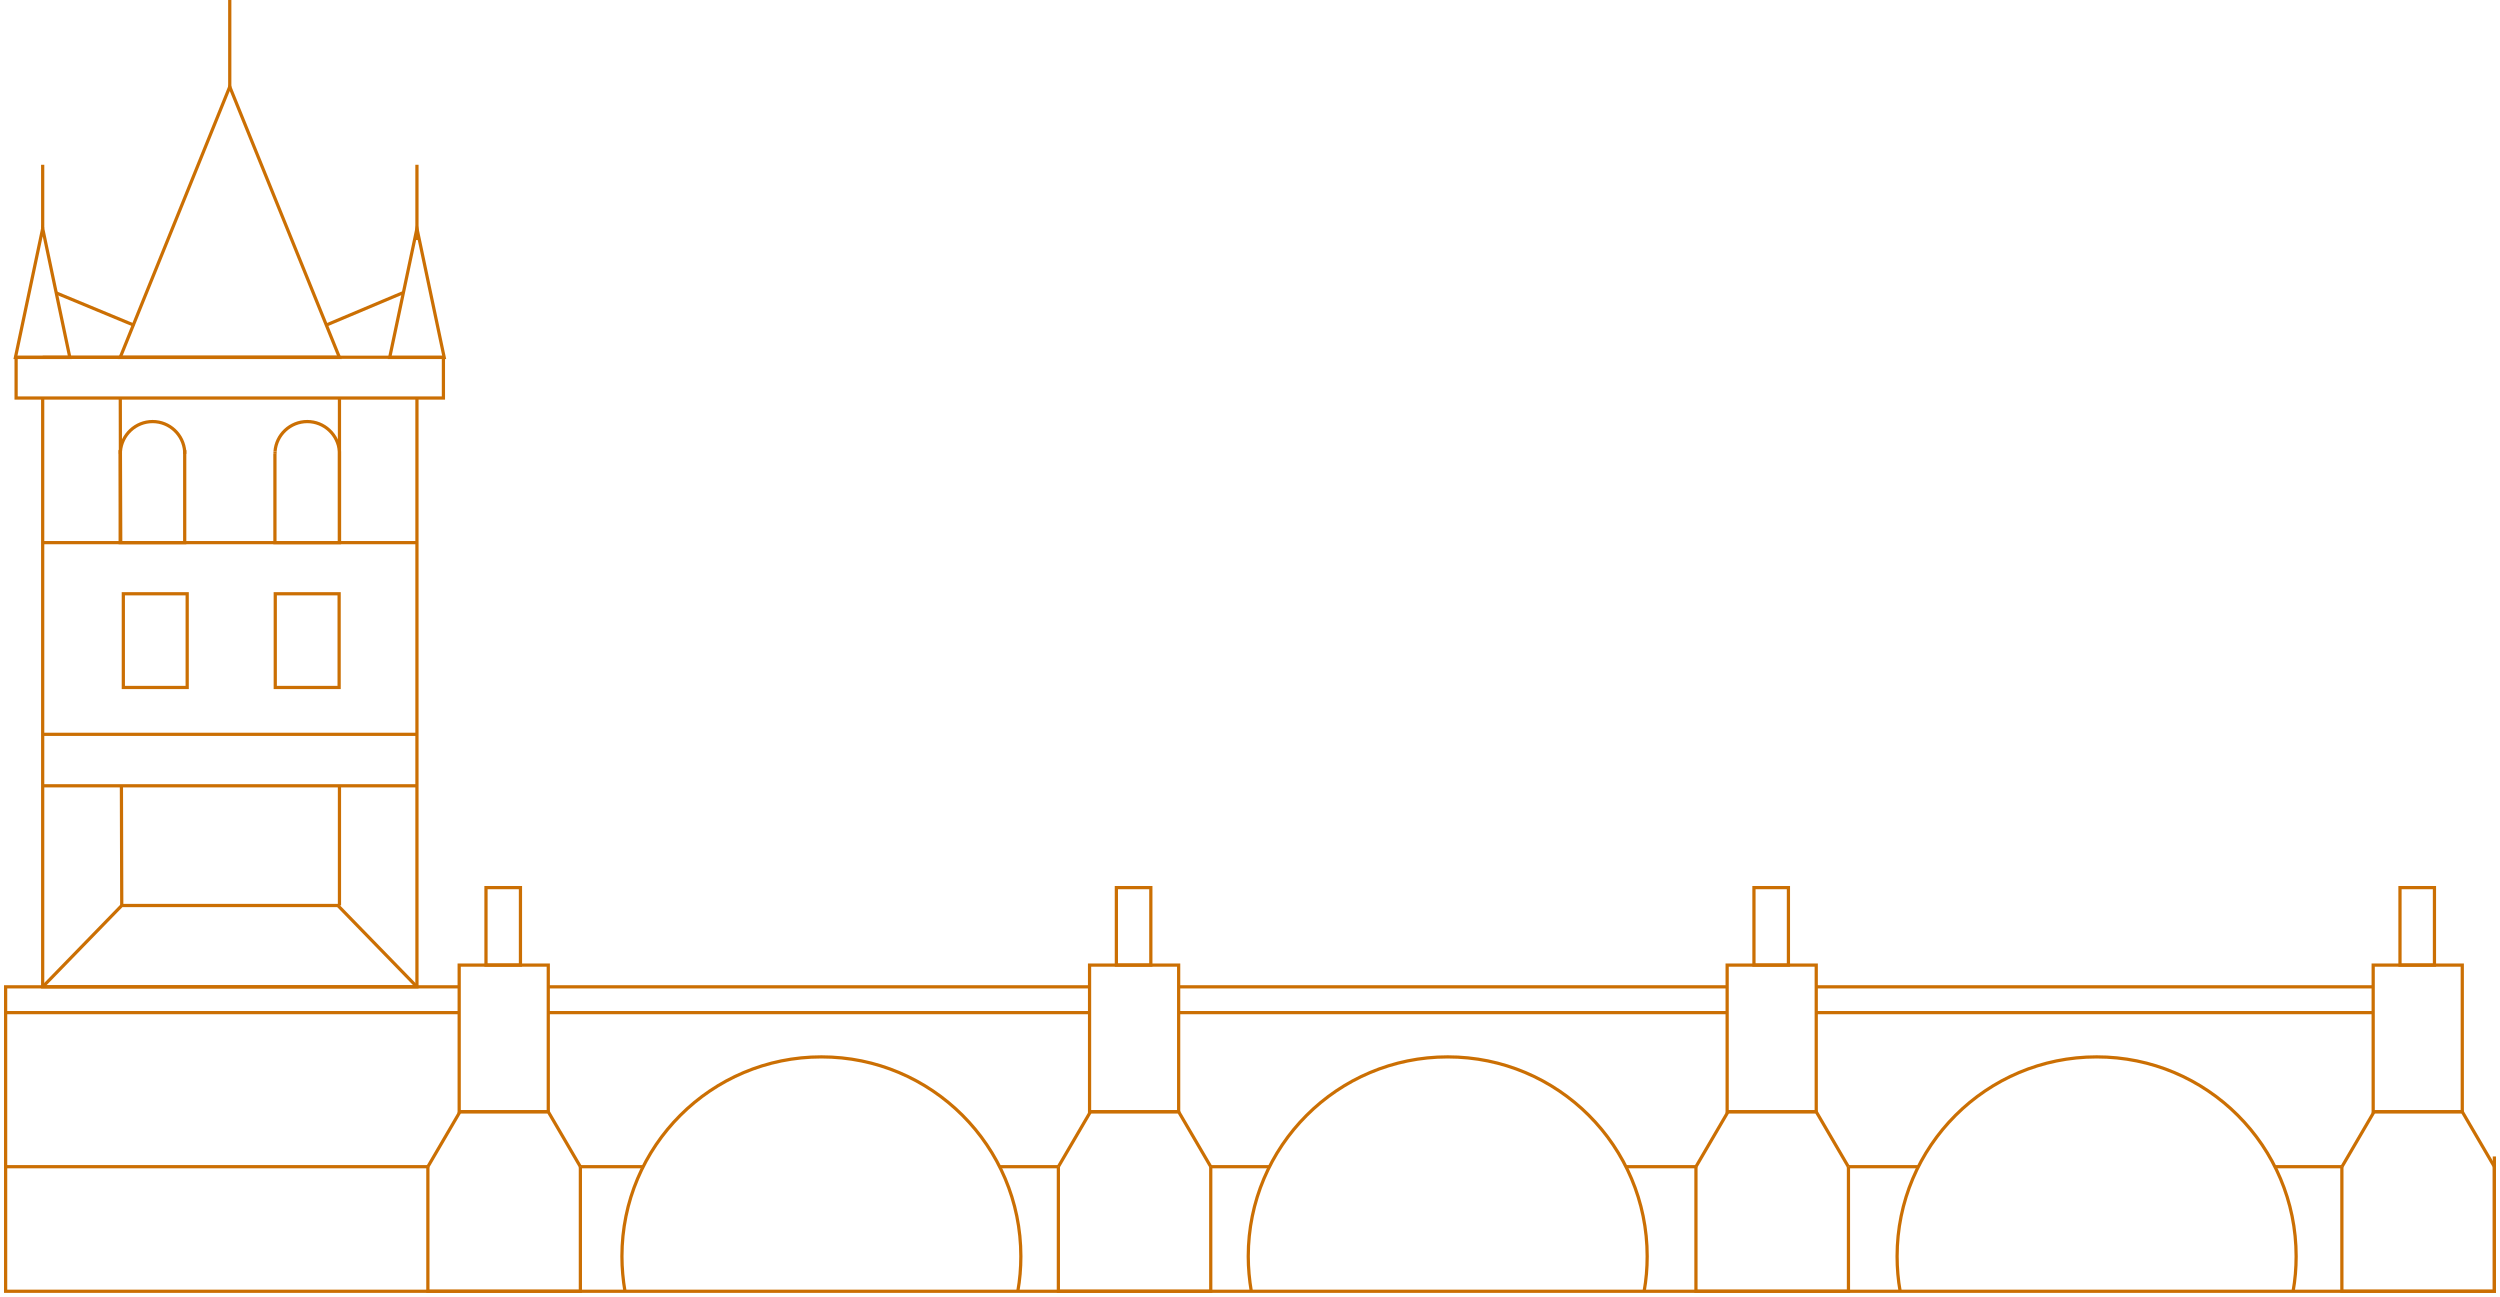 <svg width="773" height="401" viewBox="0 0 773 401" fill="none" xmlns="http://www.w3.org/2000/svg">
<path d="M71.042 27.093V0" stroke="#CB6F03" stroke-miterlimit="10"/>
<path d="M128.92 305.129L104.474 279.986H37.645L13.198 305.129" stroke="#CB6F03" stroke-miterlimit="10"/>
<path d="M13.198 110.497H21.591H37.158H104.961" stroke="#CB6F03" stroke-miterlimit="10"/>
<path d="M13.198 167.783H128.92" stroke="#CB6F03" stroke-miterlimit="10"/>
<path d="M13.198 70.658L4.771 110.532H21.591L13.198 70.658Z" stroke="#CB6F03" stroke-miterlimit="10"/>
<path d="M128.92 70.658L120.493 110.532H137.348L128.92 70.658Z" stroke="#CB6F03" stroke-miterlimit="10"/>
<path d="M71.042 26.815L37.158 110.532H104.961L71.042 26.815Z" stroke="#CB6F03" stroke-miterlimit="10"/>
<path d="M100.643 100.607L124.428 90.578" stroke="#CB6F03" stroke-miterlimit="10"/>
<path d="M41.546 100.607L17.377 90.578" stroke="#CB6F03" stroke-miterlimit="10"/>
<path d="M137.104 110.462H4.98V123.069H137.104V110.462Z" stroke="#CB6F03" stroke-miterlimit="10"/>
<path d="M13.198 70.658V50.948" stroke="#CB6F03" stroke-miterlimit="10"/>
<path d="M128.92 74.21V50.948" stroke="#CB6F03" stroke-miterlimit="10"/>
<path d="M57.112 140.341C57.112 140.098 57.112 139.819 57.112 139.61C56.729 134.421 52.446 130.347 47.187 130.347C41.929 130.347 37.611 134.421 37.227 139.61C37.227 139.819 37.227 140.098 37.227 140.341" stroke="#CB6F03" stroke-miterlimit="10"/>
<path d="M57.077 139.61H57.112V140.341V167.783H37.158V140.341V139.61H37.193" stroke="#CB6F03" stroke-miterlimit="10"/>
<path d="M85.041 139.61C85.424 134.421 89.743 130.347 95.001 130.347C100.26 130.347 104.578 134.421 104.961 139.61" stroke="#CB6F03" stroke-miterlimit="10"/>
<path d="M85.041 139.61C85.041 139.819 85.041 140.098 85.041 140.341V139.61Z" stroke="#CB6F03" stroke-miterlimit="10"/>
<path d="M104.961 139.61V140.341C104.961 140.098 104.961 139.819 104.961 139.61Z" stroke="#CB6F03" stroke-miterlimit="10"/>
<path d="M104.961 140.342V167.783H85.007V140.342" stroke="#CB6F03" stroke-miterlimit="10"/>
<path d="M336.927 305.129H169.526" stroke="#CB6F03" stroke-miterlimit="10"/>
<path d="M733.788 305.129H561.615" stroke="#CB6F03" stroke-miterlimit="10"/>
<path d="M141.945 305.129H128.92H13.198H1.741V399.259H132.298H179.451H193.276H314.709H386.9H508.368H587.525H709.027H771.259V396.055V357.574" stroke="#CB6F03" stroke-miterlimit="10"/>
<path d="M534.034 305.129H364.439" stroke="#CB6F03" stroke-miterlimit="10"/>
<path d="M128.92 123.069V167.783V227.053V305.129H13.198V227.053V167.783V123.069" stroke="#CB6F03" stroke-miterlimit="10"/>
<path d="M314.709 399.259C315.336 395.776 315.649 392.155 315.649 388.463C315.649 354.371 288.034 326.79 253.975 326.79C219.917 326.79 192.301 354.371 192.301 388.463C192.301 392.155 192.649 395.776 193.241 399.259" stroke="#CB6F03" stroke-miterlimit="10"/>
<path d="M508.368 399.259C508.995 395.776 509.309 392.155 509.309 388.463C509.309 354.371 481.693 326.79 447.634 326.79C413.576 326.79 385.96 354.371 385.96 388.463C385.96 392.155 386.308 395.776 386.9 399.259" stroke="#CB6F03" stroke-miterlimit="10"/>
<path d="M709.027 399.259C709.654 395.776 709.967 392.155 709.967 388.463C709.967 354.371 682.352 326.79 648.293 326.79C614.235 326.79 586.584 354.371 586.584 388.463C586.584 392.155 586.898 395.776 587.525 399.259" stroke="#CB6F03" stroke-miterlimit="10"/>
<path d="M57.878 183.593H38.133V212.567H57.878V183.593Z" stroke="#CB6F03" stroke-miterlimit="10"/>
<path d="M104.857 183.593H85.111V212.567H104.857V183.593Z" stroke="#CB6F03" stroke-miterlimit="10"/>
<path d="M13.198 227.053H128.92" stroke="#CB6F03" stroke-miterlimit="10"/>
<path d="M179.451 360.743V399.259H132.298V360.743" stroke="#CB6F03" stroke-miterlimit="10"/>
<path d="M179.451 360.743L169.526 343.749H142.223L132.298 360.743" stroke="#CB6F03" stroke-miterlimit="10"/>
<path d="M169.526 298.408H141.979V343.749H169.526V298.408Z" stroke="#CB6F03" stroke-miterlimit="10"/>
<path d="M160.924 274.449H150.268V298.408H160.924V274.449Z" stroke="#CB6F03" stroke-miterlimit="10"/>
<path d="M374.364 360.743V399.259H327.246V360.743" stroke="#CB6F03" stroke-miterlimit="10"/>
<path d="M374.364 360.743L364.439 343.749H337.171L327.246 360.743" stroke="#CB6F03" stroke-miterlimit="10"/>
<path d="M364.439 298.408H336.892V343.749H364.439V298.408Z" stroke="#CB6F03" stroke-miterlimit="10"/>
<path d="M355.837 274.449H345.181V298.408H355.837V274.449Z" stroke="#CB6F03" stroke-miterlimit="10"/>
<path d="M571.54 360.743V399.259H524.388V360.743" stroke="#CB6F03" stroke-miterlimit="10"/>
<path d="M571.505 360.743L561.58 343.749H534.313L524.388 360.743" stroke="#CB6F03" stroke-miterlimit="10"/>
<path d="M561.58 298.408H534.034V343.749H561.58V298.408Z" stroke="#CB6F03" stroke-miterlimit="10"/>
<path d="M552.979 274.449H542.322V298.408H552.979V274.449Z" stroke="#CB6F03" stroke-miterlimit="10"/>
<path d="M724.106 360.743V399.259H771.259V360.743" stroke="#CB6F03" stroke-miterlimit="10"/>
<path d="M771.259 360.743L761.334 343.749H734.066L724.141 360.743" stroke="#CB6F03" stroke-miterlimit="10"/>
<path d="M761.334 298.408H733.788V343.749H761.334V298.408Z" stroke="#CB6F03" stroke-miterlimit="10"/>
<path d="M752.732 274.449H742.076V298.408H752.732V274.449Z" stroke="#CB6F03" stroke-miterlimit="10"/>
<path d="M13.198 242.968H128.92" stroke="#CB6F03" stroke-miterlimit="10"/>
<path d="M336.927 313.104H169.526" stroke="#CB6F03" stroke-miterlimit="10"/>
<path d="M733.788 313.104H561.615" stroke="#CB6F03" stroke-miterlimit="10"/>
<path d="M534.034 313.104H364.439" stroke="#CB6F03" stroke-miterlimit="10"/>
<path d="M141.945 313.104H1.741" stroke="#CB6F03" stroke-miterlimit="10"/>
<path d="M392.507 360.743H374.364" stroke="#CB6F03" stroke-miterlimit="10"/>
<path d="M524.388 360.743H502.727" stroke="#CB6F03" stroke-miterlimit="10"/>
<path d="M198.883 360.743H179.451" stroke="#CB6F03" stroke-miterlimit="10"/>
<path d="M327.246 360.743H309.103" stroke="#CB6F03" stroke-miterlimit="10"/>
<path d="M724.106 360.743H703.386" stroke="#CB6F03" stroke-miterlimit="10"/>
<path d="M593.166 360.743H571.54" stroke="#CB6F03" stroke-miterlimit="10"/>
<path d="M132.298 360.743H1.741" stroke="#CB6F03" stroke-miterlimit="10"/>
<path d="M37.193 123.069L37.227 139.157L37.332 167.783" stroke="#CB6F03" stroke-miterlimit="10"/>
<path d="M37.645 279.986L37.541 242.933" stroke="#CB6F03" stroke-miterlimit="10"/>
<path d="M104.961 123.069V139.61V140.341V167.783" stroke="#CB6F03" stroke-miterlimit="10"/>
<path d="M104.961 279.986V242.933" stroke="#CB6F03" stroke-miterlimit="10"/>
</svg>
